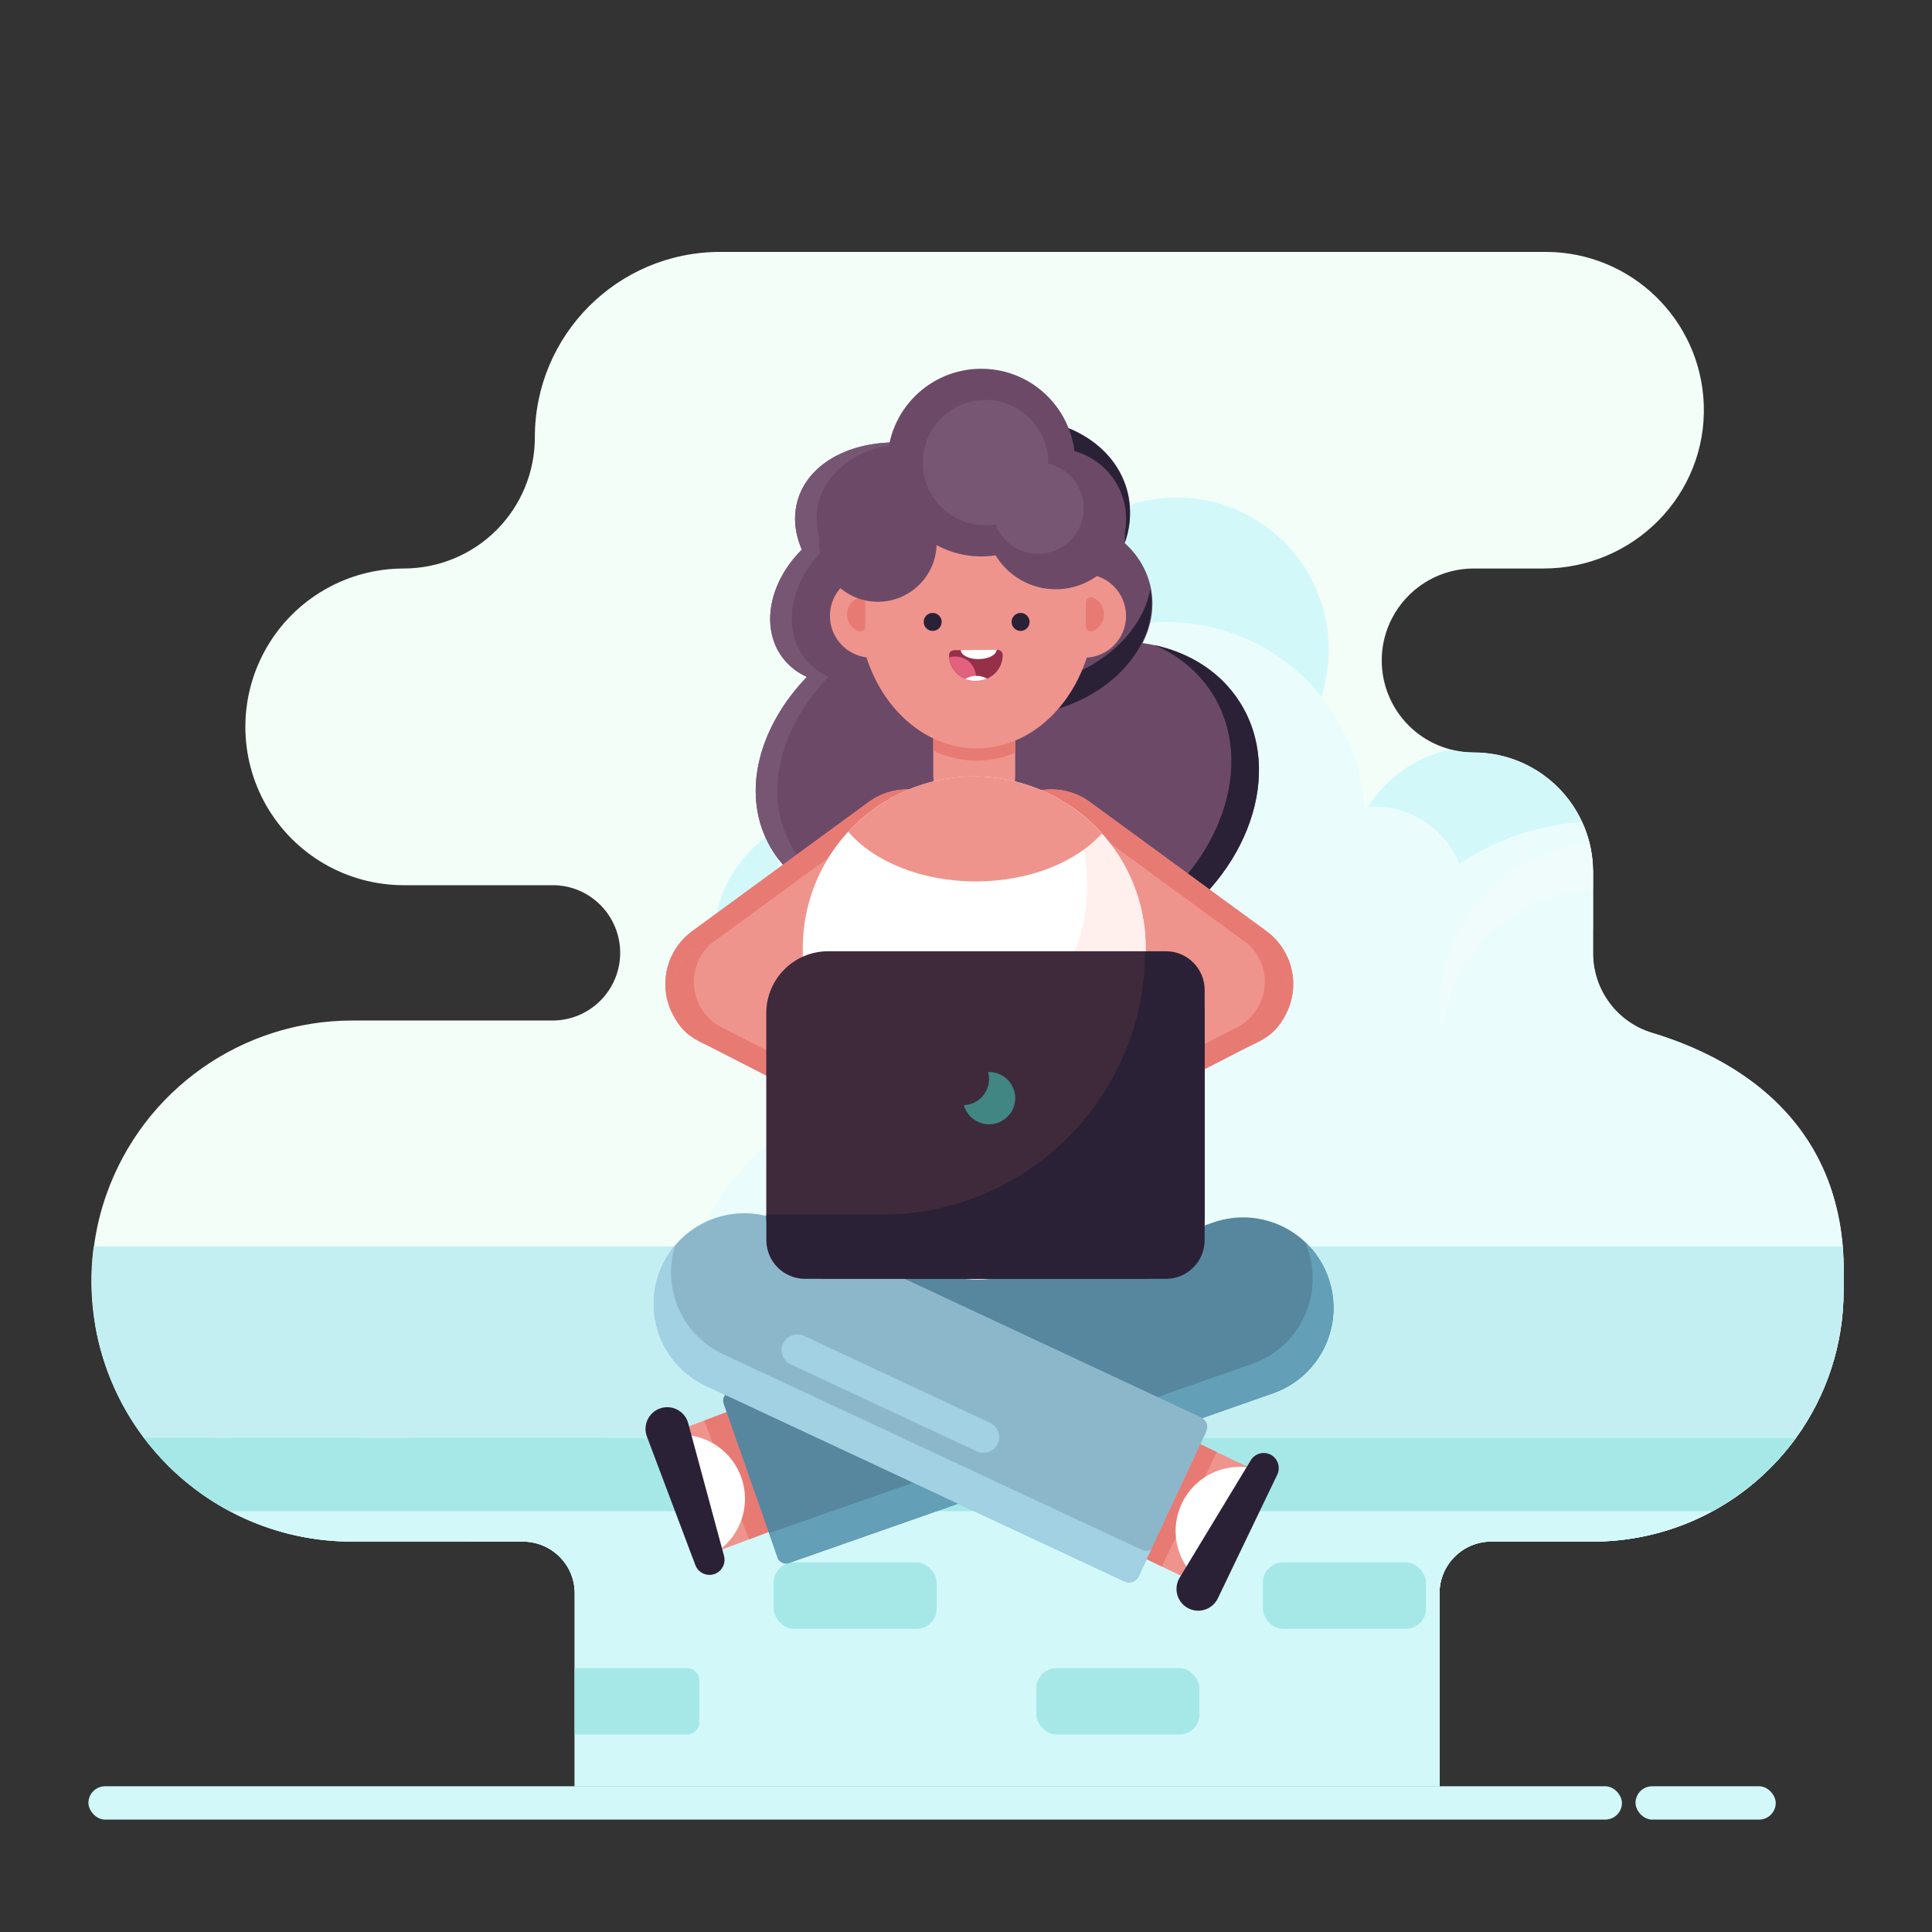 <svg width="638" height="638" viewBox="0 0 638 638" fill="none" xmlns="http://www.w3.org/2000/svg">
<rect x="0" y="0" width="638" height="638" fill="#333333" stroke="none"/>
<path d="M608.799 419.782V426.291C608.825 443.73 603.319 460.728 593.074 474.841C589.534 479.715 585.477 484.193 580.976 488.196C565.837 501.66 546.277 509.09 526.017 509.073H492.479C483.028 509.073 475.366 516.735 475.366 526.186V589.841H189.844V526.154C189.837 516.721 182.19 509.076 172.756 509.073H116.278C115.384 509.073 114.497 509.073 113.609 509.035C101.471 508.675 89.549 505.738 78.633 500.42C77.72 499.978 76.813 499.515 75.913 499.032C70.566 496.187 65.536 492.783 60.907 488.878C59.019 487.29 57.204 485.622 55.461 483.876C52.638 481.051 50.014 478.035 47.608 474.847C39.258 463.81 33.709 450.911 31.44 437.258C30.033 428.78 29.894 420.141 31.027 411.623C31.79 405.799 33.158 400.069 35.11 394.529C47.235 360.075 79.778 337.02 116.303 337.007H182.579C194.162 336.935 203.772 328.029 204.723 316.485C205.674 304.941 197.651 294.582 186.237 292.615C185.028 292.413 183.804 292.313 182.579 292.315H133.26C114.579 292.296 97.327 282.312 88.003 266.124C78.679 249.937 78.699 230.004 88.056 213.835C97.413 197.667 114.685 187.718 133.366 187.737C144.852 187.727 155.863 183.153 163.976 175.022C172.088 166.891 176.637 155.869 176.62 144.383C176.62 110.6 203.998 83.208 237.781 83.191H510.386C538.557 83.171 561.67 105.493 562.631 133.648C563.656 163.384 539.441 187.737 509.679 187.737H486.671C481.515 187.734 476.443 189.045 471.934 191.545C471.434 191.828 470.94 192.122 470.452 192.426C465.894 195.31 462.183 199.351 459.698 204.137C457.971 207.449 456.877 211.053 456.472 214.766C456.351 215.871 456.291 216.981 456.29 218.092C456.287 226.151 459.487 233.88 465.185 239.578C470.883 245.276 478.612 248.476 486.671 248.473C487.227 248.473 487.784 248.473 488.334 248.51C489.265 248.548 490.209 248.617 491.11 248.723C496.327 249.303 501.373 250.93 505.947 253.506C513.161 257.555 518.919 263.769 522.409 271.269L522.472 271.4C523.534 273.69 524.371 276.077 524.973 278.528C525.094 279.008 525.2 279.495 525.292 279.991C525.826 282.585 526.094 285.227 526.092 287.876V314.761C526.076 326.885 534.016 337.585 545.624 341.083C561.612 345.866 583.695 355.952 597.094 376.722C600.636 382.229 603.397 388.201 605.297 394.466C606.992 400.052 608.082 405.804 608.549 411.623C608.757 414.249 608.861 416.969 608.861 419.782H608.799Z" fill="#F3FEF9"/>
<path d="M253.7 357.027C253.694 353.28 253.995 349.539 254.6 345.842C240.063 336.194 232.939 318.613 236.659 301.567C240.379 284.522 254.181 271.507 271.415 268.793C288.65 266.08 305.783 274.223 314.561 289.301C316.962 289.048 319.374 288.92 321.789 288.92C349.337 288.912 374.177 305.501 384.725 330.95C395.273 356.4 389.45 385.697 369.973 405.18C350.496 424.662 321.2 430.493 295.748 419.952C270.296 409.411 253.7 384.576 253.7 357.027Z" fill="#D2F8FA"/>
<path d="M526.017 287.907V306.764C517.574 324.871 497.63 334.621 478.155 330.16C477.336 329.973 476.517 329.76 475.716 329.535C457.122 324.062 444.623 306.656 445.378 287.288C446.132 267.92 459.948 251.539 478.911 247.529C481.424 248.186 484.011 248.518 486.608 248.517C487.165 248.517 487.721 248.517 488.271 248.554C509.379 249.439 526.029 266.818 526.011 287.944L526.017 287.907Z" fill="#D2F8FA"/>
<path d="M365.68 259.196C353.77 277.404 329.991 283.611 310.701 273.546C291.411 263.481 282.899 240.427 291.021 220.242C299.142 200.057 321.249 189.322 342.134 195.421C350 176.287 368.797 163.936 389.482 164.312C410.167 164.688 428.504 177.713 435.669 197.121C442.835 216.528 437.362 238.344 421.885 252.072C406.407 265.8 384.094 268.628 365.68 259.196Z" fill="#D2F8FA"/>
<path d="M275.74 463.043C275.745 482.148 264.901 499.599 247.769 508.055C230.638 516.512 210.19 514.507 195.027 502.883C192.95 507.646 189.76 511.84 185.724 515.113C182.479 511.283 177.714 509.074 172.694 509.073H116.216C115.322 509.073 114.434 509.073 113.546 509.035C101.409 508.675 89.486 505.738 78.57 500.42C77.657 499.978 76.751 499.515 75.85 499.031C70.504 496.187 65.474 492.783 60.845 488.878C58.956 487.289 57.141 485.622 55.399 483.876C52.575 481.051 49.952 478.035 47.546 474.847C39.195 463.81 33.647 450.911 31.377 437.258C48.924 445.754 62.968 460.092 71.099 477.811C90.969 465.39 116.791 468.374 133.304 485.001C134.768 475.594 140.297 467.307 148.422 462.342C156.546 457.378 166.443 456.239 175.482 459.229C177.469 433.07 199.268 412.855 225.502 412.842C226.708 412.842 227.903 412.886 229.09 412.967C255.37 414.834 275.737 436.697 275.74 463.043Z" fill="#ADE0C1"/>
<path d="M608.799 419.782V426.291C608.825 443.73 603.319 460.728 593.074 474.841C589.534 479.715 585.477 484.193 580.976 488.196C565.837 501.66 546.277 509.09 526.017 509.073H492.448C487.918 509.073 483.573 510.872 480.369 514.076C477.166 517.279 475.366 521.624 475.366 526.154V589.873H189.782V526.154C189.775 516.721 182.127 509.076 172.694 509.073H154.9C166.288 504.655 178.766 503.879 190.613 506.853C187.59 483.165 203.897 461.348 227.471 457.541C221.598 434.981 226.208 410.976 240.019 392.197C253.829 373.417 275.37 361.864 298.655 360.747C298.332 358.718 298.16 356.668 298.142 354.614C298.149 350.971 298.645 347.345 299.618 343.834C271.049 332.983 253.58 304.028 257.301 273.695C259.82 253.203 271.734 235.051 289.532 224.589C306.277 214.742 326.494 212.725 344.854 219.068C364.05 204.273 389.825 201.225 411.943 211.134C434.061 221.043 448.943 242.306 450.682 266.48C451.063 266.442 451.451 266.411 451.832 266.392C452.457 266.348 453.12 266.33 453.777 266.33C466.151 266.332 477.29 273.834 481.944 285.299C493.987 277.211 507.943 272.427 522.416 271.425C524.792 276.592 526.021 282.213 526.017 287.9V314.786C526.001 326.91 533.94 337.61 545.549 341.108C561.537 345.891 583.62 355.977 597.019 376.747C600.561 382.254 603.322 388.226 605.222 394.491C606.919 400.069 608.014 405.812 608.486 411.623C608.695 414.249 608.799 416.969 608.799 419.782Z" fill="#EAFDFC"/>
<path d="M276.577 303.725C282.75 319.082 295.756 330.665 311.722 335.025C289.149 321.268 280.159 292.983 290.649 268.718C301.139 244.453 327.902 231.624 353.388 238.644C333.876 226.714 308.913 228.642 291.464 243.427C274.015 258.211 268.014 282.519 276.577 303.725Z" fill="#F0FCFB"/>
<path d="M526.017 287.907V293.534C500.82 295.074 480.05 313.86 475.998 338.776C475.635 335.708 475.535 332.614 475.698 329.529C477.142 302.677 498.095 280.964 524.879 278.566C525.63 281.623 526.012 284.759 526.017 287.907Z" fill="#F0FCFB"/>
<rect x="540.091" y="589.873" width="46.305" height="11.011" rx="5.505" fill="#D2F8FA"/>
<rect x="29.201" y="589.873" width="506.407" height="11.011" rx="5.505" fill="#D2F8FA"/>
<path d="M593.074 474.841C589.534 479.715 585.477 484.193 580.976 488.196C565.837 501.66 546.277 509.09 526.017 509.073H492.448C483.014 509.073 475.366 516.721 475.366 526.155V589.873H189.782V526.155C189.775 516.721 182.127 509.076 172.694 509.073H116.216C115.322 509.073 114.434 509.073 113.546 509.035C101.409 508.675 89.486 505.738 78.57 500.42C77.657 499.978 76.751 499.515 75.85 499.032C70.504 496.187 65.474 492.783 60.845 488.878C58.956 487.29 57.141 485.622 55.399 483.876C52.575 481.052 49.952 478.035 47.546 474.847H593.074V474.841Z" fill="#D2F8FA"/>
<path d="M608.799 419.782V426.291C608.825 443.73 603.319 460.729 593.074 474.841H47.521C33.903 456.765 27.947 434.056 30.939 411.623H608.486C608.695 414.249 608.799 416.969 608.799 419.782Z" fill="#C4EFF2"/>
<path d="M593.074 474.841C589.534 479.715 585.477 484.193 580.976 488.196C576.266 492.384 571.093 496.02 565.557 499.032H75.85C70.504 496.187 65.474 492.783 60.845 488.878C58.956 487.29 57.141 485.622 55.399 483.876C52.575 481.052 49.952 478.035 47.546 474.847H593.074V474.841Z" fill="#A6E8E8"/>
<path d="M189.782 550.858H226.796C229.092 550.858 230.954 552.719 230.954 555.016V568.646C230.954 570.942 229.092 572.804 226.796 572.804H189.782V550.858L189.782 550.858Z" fill="#A6E8E8"/>
<rect x="255.476" y="515.951" width="53.858" height="21.94" rx="6.65" fill="#A6E8E8"/>
<rect x="342.24" y="550.858" width="53.858" height="21.94" rx="6.65" fill="#A6E8E8"/>
<rect x="417.044" y="515.951" width="53.858" height="21.94" rx="6.65" fill="#A6E8E8"/>
<path d="M383.075 307.608C353.882 326.278 318.294 322.789 303.369 299.88C281.779 302.381 262.072 294.647 253.631 278.303C244.878 261.372 250.705 239.951 266.455 223.545C263.272 222.135 260.502 219.936 258.408 217.155C250.999 207.251 254.031 192.176 264.798 181.516C262.428 176.101 261.847 170.399 263.485 164.985C267.862 150.498 286.619 143.101 306.777 147.228H306.808C311.691 143.852 317.13 141.361 322.877 139.869C345.385 133.998 367.5 143.995 372.27 162.209C373.714 167.876 373.411 173.848 371.401 179.34L371.508 179.44C375.752 183.224 378.709 188.238 379.967 193.783C381.343 200.092 380.286 206.494 377.316 212.359C390.753 214.285 402.388 220.85 409.372 231.779C424.165 254.907 412.398 288.876 383.075 307.608Z" fill="#6C4A67"/>
<path d="M270.613 164.96C268.981 170.374 269.556 176.076 271.926 181.491C261.122 192.176 258.127 207.251 265.53 217.13C267.629 219.905 270.397 222.104 273.576 223.52C257.833 239.926 252.024 261.347 260.765 278.278C267.68 291.664 282.167 299.286 299.055 300.224C279.185 301.274 261.503 293.521 253.631 278.278C244.878 261.347 250.705 239.926 266.455 223.52C263.272 222.11 260.502 219.911 258.408 217.13C250.999 207.226 254.031 192.151 264.798 181.491C262.428 176.076 261.847 170.374 263.485 164.96C267.324 152.273 282.192 145.039 299.368 146.202C285.337 147.19 273.908 154.068 270.613 164.96Z" fill="#775674"/>
<path d="M219.712 324.99C219.718 333.147 224.305 340.609 231.58 344.297C238.855 347.986 247.586 347.275 254.169 342.459L268.837 331.736L268.893 331.692L271.532 329.767L312.472 299.836C318.782 295.236 322.123 287.594 321.217 279.839C320.31 272.083 315.296 265.418 308.096 262.397C307.539 262.159 306.97 261.94 306.408 261.772C299.782 259.583 292.506 260.736 286.881 264.867L228.59 307.477C223.004 311.562 219.705 318.069 219.712 324.99Z" fill="#EF948C"/>
<path d="M219.712 324.99C219.711 329.581 221.174 334.054 223.888 337.757C224.569 338.69 225.326 339.564 226.152 340.371C221.401 330.909 224.176 319.399 232.717 313.141L291.027 270.506C299.604 264.235 311.463 265.112 319.025 272.576C318.482 271.518 317.855 270.506 317.149 269.55C313.756 264.911 308.658 261.81 302.979 260.929C297.299 260.048 291.502 261.46 286.863 264.854L228.59 307.477C223.004 311.562 219.705 318.069 219.712 324.99Z" fill="#E87A74"/>
<path d="M230.228 343.501C221.921 339.24 218.643 329.052 222.904 320.746C227.165 312.44 237.353 309.161 245.66 313.422L295.793 339.143C304.099 343.405 307.378 353.593 303.117 361.899C298.855 370.205 288.667 373.484 280.361 369.222L230.228 343.501Z" fill="#EF948C"/>
<ellipse cx="297.825" cy="356.234" rx="22.684" ry="17.882" transform="rotate(-19.15 297.825 356.234)" fill="#EF948C"/>
<path d="M295.297 369.419C292.267 368.494 289.538 366.781 287.388 364.455L275.596 358.39L238.344 339.283C233.437 336.779 230.061 332.04 229.297 326.584C228.534 321.129 230.48 315.645 234.511 311.891C227.488 313.336 222.145 319.061 221.185 326.166C220.225 333.272 223.859 340.209 230.247 343.466L279.322 368.638C284.474 374.39 294.215 376.447 303.707 373.171C306.445 372.23 309.019 370.865 311.335 369.125C306.154 370.915 300.54 371.018 295.297 369.419Z" fill="#E87A74"/>
<path d="M371.376 179.334C371.615 176.229 371.336 173.106 370.551 170.093C365.799 151.886 343.666 141.888 321.157 147.759C305.764 151.792 294.159 162.183 289.895 174.188C291.046 159.032 304.157 144.721 322.858 139.831C345.366 133.96 367.481 143.958 372.252 162.171C373.709 167.848 373.403 173.834 371.376 179.334Z" fill="#2B2137"/>
<path d="M383.075 307.608C362.873 320.519 339.62 322.839 322.264 315.448C338.164 318.887 357.127 315.486 373.952 304.732C403.276 285.975 415.043 252.024 400.212 228.853C395.615 221.751 388.96 216.222 381.136 213.003C392.922 215.56 403.02 221.869 409.328 231.76C424.165 254.907 412.398 288.876 383.075 307.608Z" fill="#2B2137"/>
<path d="M344.985 235.218C321.907 240.257 300.036 229.878 296.135 212.034C295.392 208.619 295.341 205.09 295.985 201.655C296.035 201.899 296.079 202.143 296.135 202.386C300.036 220.231 321.907 230.61 344.985 225.564C363.573 221.506 377.285 208.683 379.861 194.496C383.187 212.084 367.769 230.216 344.985 235.218Z" fill="#2B2137"/>
<path d="M238.257 511.769L223.461 472.531L241.744 465.637L256.539 504.875L238.257 511.769Z" fill="#EF948C"/>
<path d="M247.345 508.35L232.549 469.112L241.746 465.644L256.542 504.882L247.345 508.35Z" fill="#E87A74"/>
<path d="M217.261 475.21L232.179 514.781C239.302 512.156 244.471 505.913 245.722 498.425C246.973 490.937 244.114 483.354 238.231 478.555C232.348 473.757 224.345 472.48 217.261 475.21Z" fill="white"/>
<path d="M229.634 516.857L213.628 474.397C212.956 472.617 213.018 470.643 213.803 468.909C214.588 467.175 216.03 465.825 217.811 465.156C219.703 464.44 221.81 464.558 223.611 465.48C225.412 466.402 226.739 468.042 227.265 469.995L239.094 513.806C239.749 516.277 238.436 518.844 236.049 519.758C233.477 520.715 230.615 519.42 229.634 516.857Z" fill="#2B2137"/>
<path d="M376.254 513.748L394.426 475.956L412.035 484.423L393.863 522.215L376.254 513.748Z" fill="#EF948C"/>
<path d="M376.258 513.747L394.43 475.954L401.829 479.511L383.657 517.304L376.258 513.747Z" fill="#E87A74"/>
<path d="M400.219 524.629L418.544 486.489C411.731 483.216 403.69 483.825 397.448 488.089C391.207 492.352 387.714 499.622 388.285 507.159C388.857 514.696 393.406 521.355 400.219 524.629Z" fill="white"/>
<path d="M421.808 486.927L402.157 527.83C400.436 531.399 396.151 532.901 392.578 531.188C390.755 530.31 389.388 528.704 388.811 526.765C388.235 524.825 388.504 522.733 389.552 521.002L413.061 482.188C414.407 480.016 417.172 479.207 419.476 480.312C421.928 481.511 422.966 484.455 421.808 486.927Z" fill="#2B2137"/>
<ellipse cx="322.833" cy="421.233" rx="58.591" ry="58.591" fill="#57879E"/>
<path d="M438.694 422.018C444.156 437.598 435.954 454.656 420.374 460.118L260.535 516.155C259.004 516.692 257.327 515.886 256.79 514.354L238.957 463.488C238.42 461.956 239.226 460.279 240.758 459.742L400.603 403.703C416.182 398.241 433.24 406.443 438.702 422.022L438.694 422.018Z" fill="#57879E"/>
<path d="M420.351 460.104L260.509 516.132C259.773 516.392 258.963 516.348 258.259 516.01C257.556 515.672 257.015 515.068 256.757 514.331L253.975 506.297L413.474 450.394C420.956 447.773 427.089 442.286 430.525 435.141C433.961 427.996 434.417 419.779 431.793 412.298C431.524 411.535 431.237 410.791 430.912 410.066C438.533 417.211 441.873 427.816 439.721 438.038C437.57 448.261 430.238 456.62 420.383 460.085L420.351 460.104Z" fill="#639FB7"/>
<path d="M308.19 218.63V256.539C308.348 263.896 314.357 269.778 321.717 269.778C329.076 269.778 335.086 263.896 335.244 256.539V218.63C335.086 211.273 329.076 205.391 321.717 205.391C314.357 205.391 308.348 211.273 308.19 218.63H308.19Z" fill="#EF948C"/>
<path d="M427.066 324.984C427.06 333.142 422.473 340.605 415.196 344.295C407.92 347.984 399.188 347.275 392.603 342.459L377.941 331.736L377.885 331.692L375.272 329.767L334.331 299.83C328.026 295.228 324.687 287.587 325.593 279.833C326.5 272.08 331.511 265.415 338.708 262.391C339.264 262.153 339.827 261.941 340.396 261.766C347.021 259.579 354.295 260.729 359.922 264.854L418.219 307.483C423.791 311.572 427.077 318.073 427.066 324.984Z" fill="#EF948C"/>
<path d="M427.066 324.984C427.07 329.578 425.607 334.053 422.89 337.757C422.211 338.695 421.451 339.571 420.62 340.377C425.379 330.91 422.594 319.39 414.036 313.142L355.727 270.5C347.153 264.245 335.31 265.124 327.753 272.576C328.296 271.518 328.923 270.506 329.629 269.55C336.696 259.89 350.253 257.786 359.916 264.848L418.213 307.477C423.789 311.565 427.078 318.07 427.066 324.984Z" fill="#E87A74"/>
<path d="M283.461 323.745V381.862C282.982 396.24 290.379 409.735 302.757 417.066C315.135 424.397 330.525 424.397 342.902 417.066C355.28 409.735 362.677 396.24 362.198 381.862V323.745L283.461 323.745Z" fill="#FBE7EB"/>
<path d="M283.461 310.072V368.219L362.198 351.162V310.072H283.461Z" fill="#FCB651"/>
<path d="M378.323 313.029V315.067C378.324 322.313 375.447 329.262 370.324 334.385C365.2 339.508 358.251 342.386 351.006 342.384H292.402C277.318 342.381 265.092 330.151 265.092 315.067V313.029C265.106 298.804 270.461 285.103 280.098 274.639C280.623 274.083 281.142 273.539 281.679 273.007C282.574 272.107 283.511 271.225 284.48 270.381C286.506 268.601 288.663 266.977 290.933 265.523C291.346 265.248 291.758 264.992 292.183 264.742C295.11 262.942 298.197 261.418 301.406 260.19C314.859 255.018 329.778 255.172 343.122 260.621C345.943 261.77 348.662 263.154 351.25 264.76C352.181 265.323 353.088 265.923 353.988 266.549C357.596 269.057 360.904 271.971 363.848 275.233C365.748 277.335 367.483 279.58 369.038 281.948C375.122 291.17 378.352 301.981 378.323 313.029Z" fill="white"/>
<path d="M378.323 313.029V315.073C378.323 330.158 366.097 342.387 351.012 342.39H332.787C357.403 325.328 365.988 292.915 353.044 265.905L353.995 266.53C355.714 267.72 357.363 269.008 358.934 270.388C371.273 281.11 378.346 296.663 378.317 313.01L378.323 313.029Z" fill="#FFEFED"/>
<path d="M308.19 218.63V247.885C316.692 251.996 326.551 252.253 335.256 248.592V218.63C335.098 211.273 329.088 205.391 321.729 205.391C314.37 205.391 308.36 211.273 308.202 218.63H308.19Z" fill="#E87A74"/>
<ellipse cx="287.876" cy="203.381" rx="13.812" ry="13.812" fill="#EF948C"/>
<ellipse cx="322.514" cy="199.942" rx="39.053" ry="47.187" fill="#EF948C"/>
<ellipse cx="358.04" cy="203.381" rx="13.812" ry="13.812" fill="#EF948C"/>
<path d="M279.735 202.924C279.733 200.514 281.177 198.338 283.399 197.403C283.929 197.202 284.524 197.277 284.989 197.602C285.453 197.928 285.726 198.462 285.718 199.029V206.819C285.717 207.418 285.407 207.974 284.899 208.29C284.391 208.606 283.755 208.639 283.218 208.376C281.091 207.396 279.73 205.266 279.735 202.924Z" fill="#E87A74"/>
<path d="M364.555 202.899C364.555 205.307 363.111 207.48 360.891 208.414C360.361 208.617 359.765 208.544 359.299 208.22C358.834 207.896 358.559 207.362 358.565 206.794V199.004C358.568 198.406 358.878 197.85 359.385 197.533C359.892 197.216 360.527 197.181 361.066 197.441C363.197 198.421 364.56 200.554 364.555 202.899Z" fill="#E87A74"/>
<ellipse cx="307.996" cy="205.375" rx="2.97" ry="2.97" fill="#2B2137"/>
<circle cx="337.026" cy="205.375" r="2.97" fill="#2B2137"/>
<path d="M331.123 216.242C331.139 218.517 330.237 220.703 328.622 222.307C328.422 222.507 328.222 222.688 327.997 222.869C326.448 224.149 324.504 224.854 322.495 224.864H322.145C320.31 224.881 318.517 224.321 317.018 223.263C314.979 221.829 313.669 219.574 313.435 217.092C313.41 216.855 313.398 216.617 313.398 216.379C313.393 215.94 313.567 215.518 313.879 215.21C314.194 214.894 314.621 214.716 315.067 214.716L329.416 214.604C329.861 214.592 330.291 214.758 330.612 215.066C330.933 215.374 331.117 215.797 331.123 216.242Z" fill="#962F4A"/>
<path d="M322.32 223.545C322.329 223.987 322.289 224.43 322.201 224.864H322.158C317.673 224.931 313.886 221.549 313.448 217.086C314.071 216.9 314.717 216.803 315.367 216.798C317.185 216.768 318.939 217.463 320.244 218.728C321.548 219.994 322.295 221.727 322.32 223.545Z" fill="#E1617F"/>
<path d="M329.104 214.585C329.054 216.26 326.44 217.624 323.208 217.655C319.975 217.686 317.343 216.354 317.268 214.679L329.104 214.585Z" fill="white"/>
<path d="M318.762 224.214C319.841 224.645 320.996 224.858 322.157 224.839H322.508C323.696 224.829 324.87 224.578 325.959 224.101C323.714 222.853 320.976 222.886 318.762 224.189L318.762 224.214Z" fill="white"/>
<path d="M398.35 472.749L376.022 520.522C375.197 522.286 373.099 523.048 371.334 522.224L233.126 457.629C218.169 450.639 211.711 432.847 218.702 417.891C225.688 402.944 243.463 396.483 258.417 403.456L396.625 468.051C398.39 468.876 399.152 470.974 398.327 472.739L398.35 472.749Z" fill="#8CB7CB"/>
<path d="M326.969 469.873C329.567 471.087 330.689 474.177 329.475 476.775C328.26 479.374 325.17 480.495 322.572 479.281L261.103 450.552C258.505 449.338 257.383 446.248 258.597 443.65C259.812 441.052 262.902 439.93 265.5 441.144L326.969 469.873Z" fill="#A1D1E2"/>
<path d="M380.123 511.774L376.022 520.527C375.63 521.375 374.915 522.031 374.037 522.351C373.159 522.67 372.19 522.626 371.345 522.228L233.105 457.641C224.67 453.705 218.552 446.062 216.558 436.971C214.563 427.88 216.92 418.378 222.932 411.273C218.502 425.538 225.287 440.882 238.819 447.205L377.06 511.805C378.031 512.268 379.162 512.256 380.123 511.774Z" fill="#A1D1E2"/>
<path d="M366.378 369.174C358.072 373.436 347.884 370.157 343.622 361.851C339.361 353.545 342.64 343.357 350.946 339.095L401.08 313.374C409.386 309.113 419.574 312.392 423.835 320.698C428.096 329.004 424.818 339.192 416.511 343.453L366.378 369.174Z" fill="#EF948C"/>
<ellipse cx="348.993" cy="356.306" rx="17.882" ry="22.684" transform="rotate(-70.85 348.993 356.306)" fill="#EF948C"/>
<path d="M351.512 369.413C354.54 368.49 357.267 366.779 359.416 364.455L371.183 358.39L408.459 339.27C412.456 337.228 415.475 333.678 416.849 329.405C418.223 325.132 417.838 320.488 415.781 316.499C414.895 314.763 413.712 313.195 412.286 311.866C419.31 313.31 424.655 319.033 425.616 326.139C426.577 333.245 422.944 340.183 416.556 343.441L367.481 368.613C362.329 374.365 352.588 376.422 343.097 373.146C340.357 372.199 337.782 370.832 335.463 369.094C340.645 370.893 346.263 371.005 351.512 369.413Z" fill="#E87A74"/>
<rect x="253.043" y="314.129" width="144.768" height="108.179" rx="20.44" fill="#3F2A3C"/>
<path d="M397.812 326.916V409.529C397.812 412.919 396.464 416.171 394.066 418.568C391.668 420.964 388.416 422.31 385.025 422.308H265.855C262.464 422.31 259.212 420.964 256.814 418.568C254.416 416.171 253.068 412.919 253.068 409.529V401.094H291.164C339.184 401.08 378.104 362.149 378.104 314.129H385.025C392.087 314.129 397.812 319.854 397.812 326.916Z" fill="#2B2137"/>
<path d="M335.256 362.635C335.253 366.953 332.064 370.606 327.786 371.19C323.508 371.775 319.456 369.113 318.293 364.955C322.938 364.784 326.615 360.968 326.615 356.32C326.614 355.539 326.509 354.761 326.303 354.007H326.615C331.383 354.007 335.249 357.868 335.256 362.635Z" fill="#418682"/>
<circle cx="348.643" cy="171.375" r="23.215" fill="#6C4A67"/>
<ellipse cx="289.914" cy="179.334" rx="19.382" ry="19.382" fill="#6C4A67"/>
<ellipse cx="324.039" cy="152.761" rx="30.987" ry="30.987" fill="#6C4A67"/>
<path d="M363.848 275.233C355.376 284.724 339.908 291.07 322.239 291.07C304.194 291.07 288.445 284.449 280.098 274.627C280.623 274.07 281.142 273.526 281.679 272.995C282.574 272.094 283.511 271.213 284.48 270.369C286.506 268.589 288.663 266.965 290.933 265.511C291.346 265.236 291.758 264.979 292.183 264.729C295.11 262.929 298.197 261.406 301.406 260.177C314.859 255.005 329.778 255.16 343.122 260.609C345.943 261.757 348.662 263.142 351.25 264.748C352.181 265.311 353.088 265.911 353.988 266.536C357.597 269.049 360.905 271.967 363.848 275.233Z" fill="#EF948C"/>
<ellipse cx="342.809" cy="167.817" rx="15.062" ry="15.062" fill="#775674"/>
<ellipse cx="325.427" cy="152.761" rx="20.689" ry="20.689" fill="#775674"/>
</svg>
